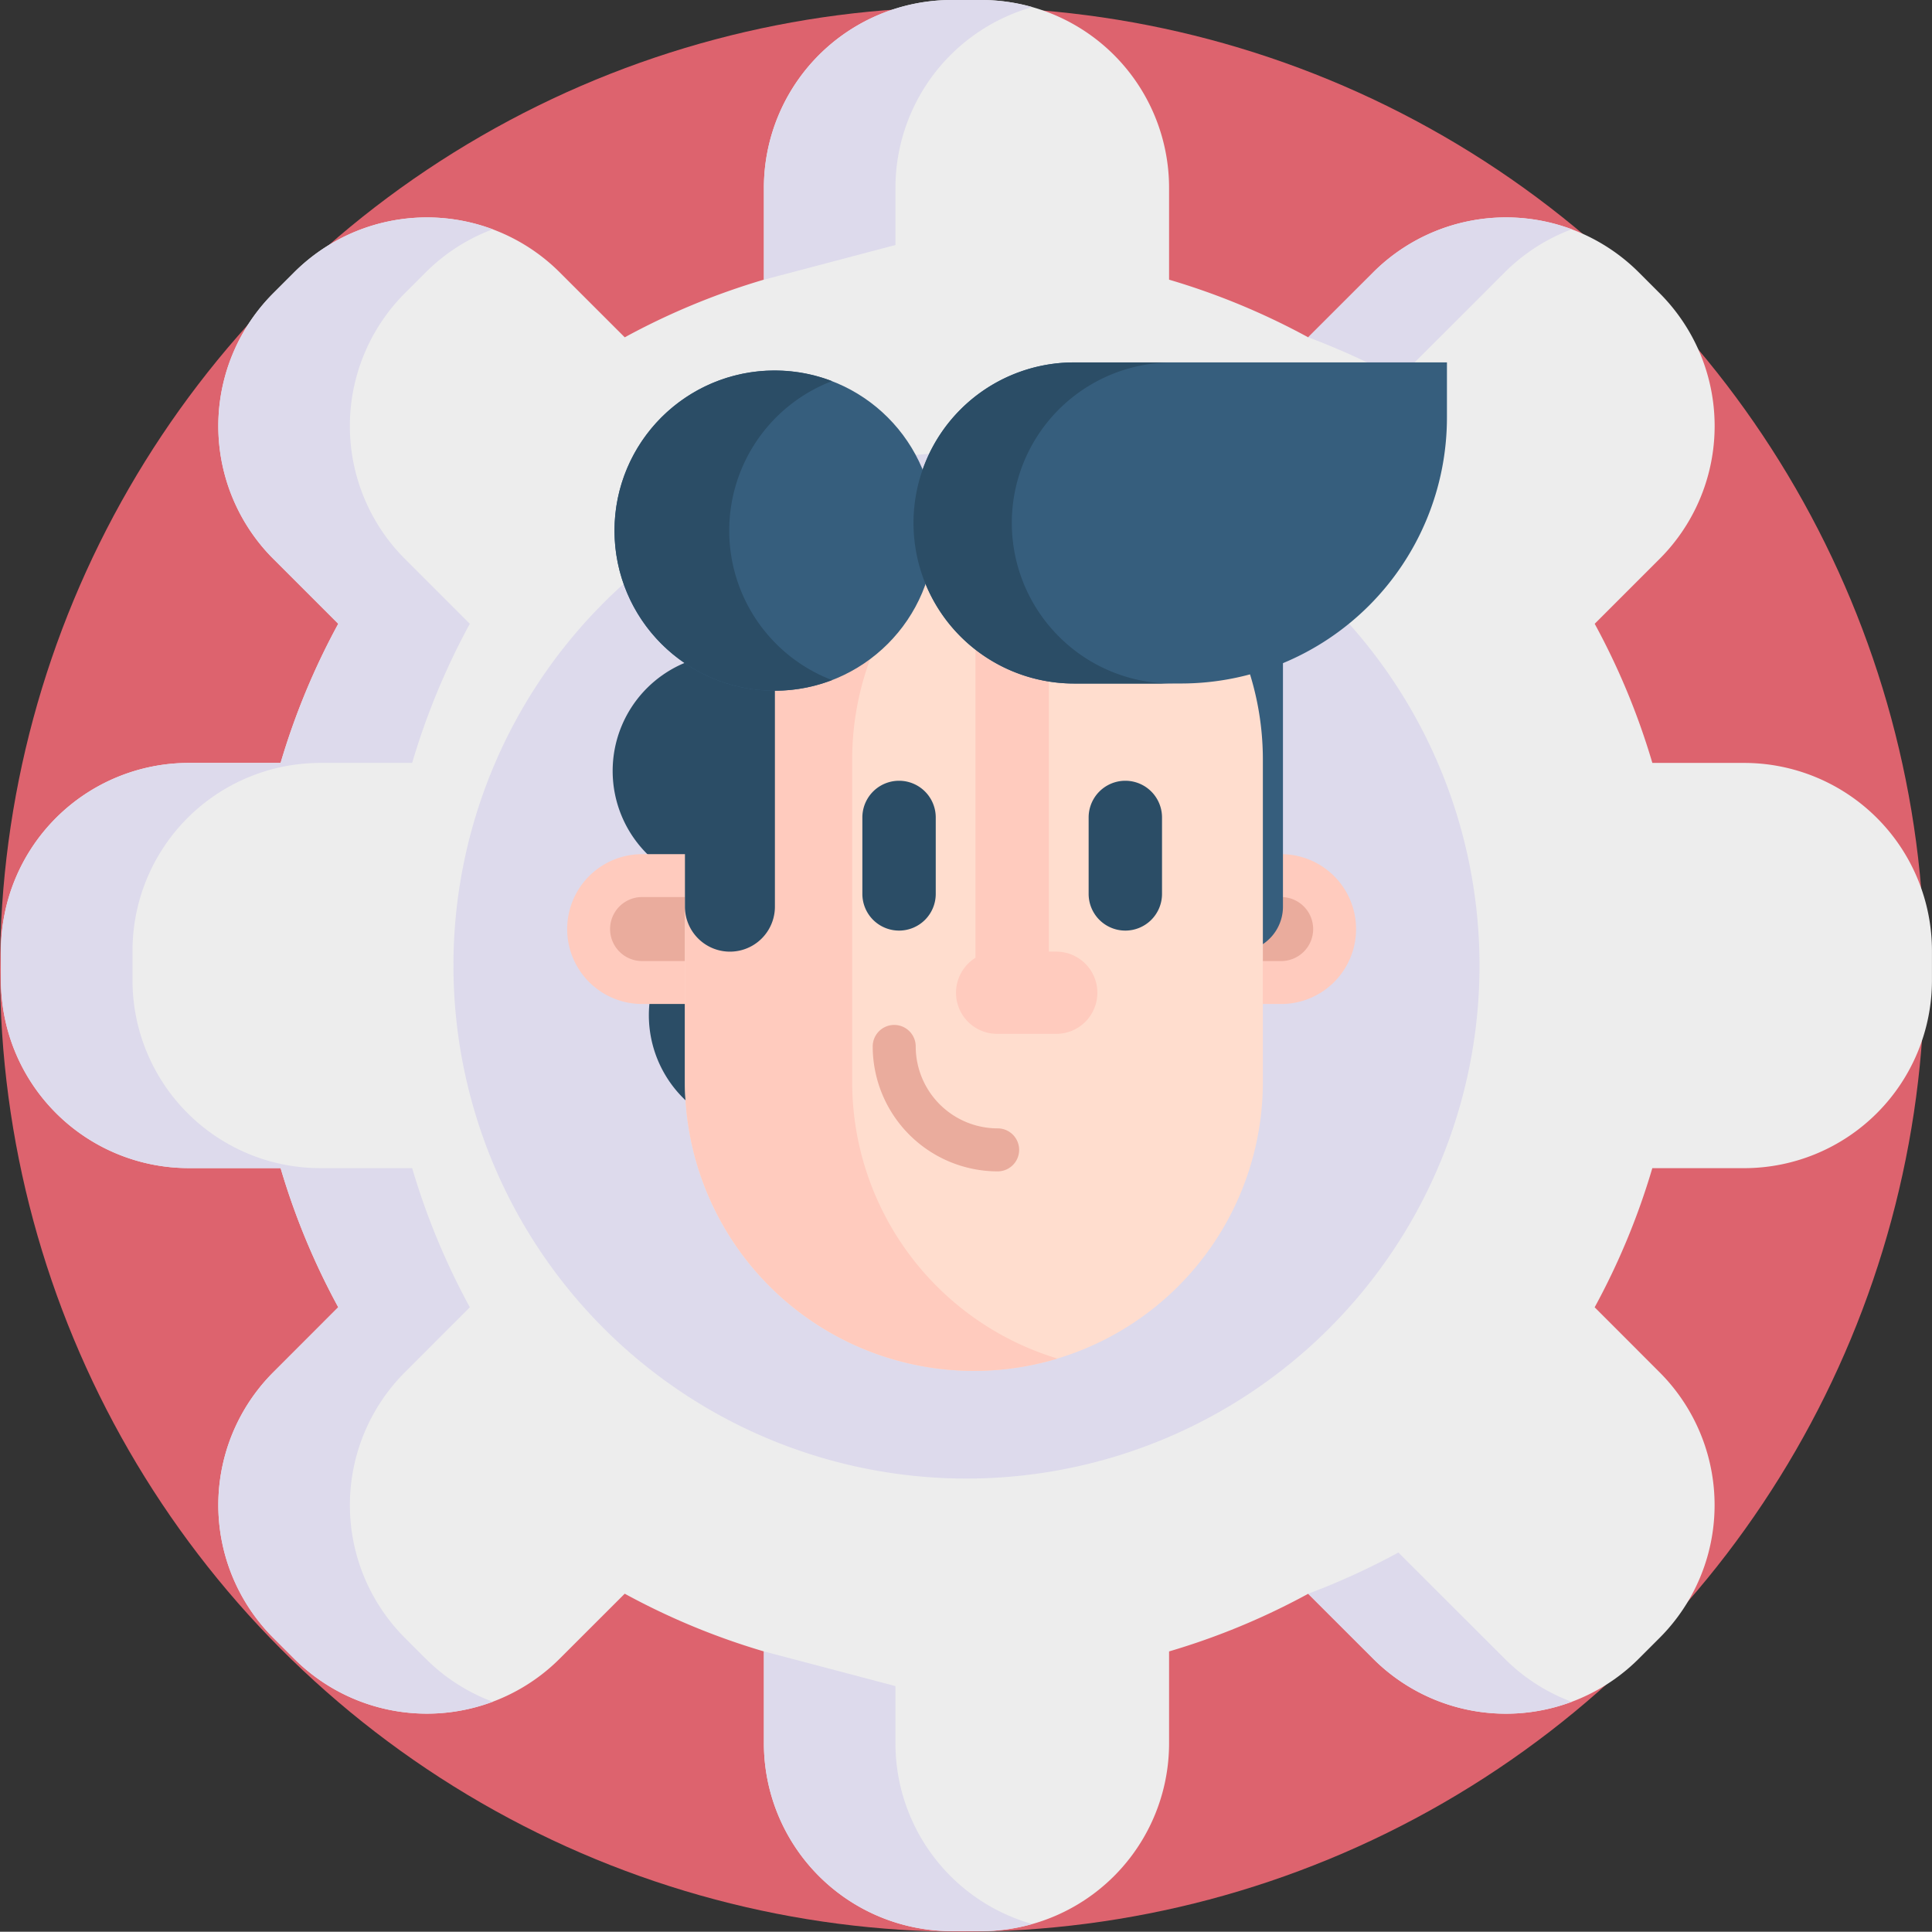 <svg id="settings" xmlns="http://www.w3.org/2000/svg" width="93.358" height="93.346" viewBox="0 0 93.358 93.346">
  <rect x="0" y="0" width="93.358" height="93.346" fill="#333333" stroke="none"/>
  <circle id="Ellipse_1" data-name="Ellipse 1" cx="46.5" cy="46.5" r="46.5" transform="translate(0 0.346)" fill="#dd636e"/>
  <g id="Group_10563" data-name="Group 10563" transform="translate(0.046 0)">
    <path id="Path_262" data-name="Path 262" d="M84.247,36.866H79.812a34.411,34.411,0,0,0-2.786-6.723l3.135-3.135a9.079,9.079,0,0,0,0-12.843l-1-1a9.08,9.08,0,0,0-12.84,0L63.182,16.3a34.346,34.346,0,0,0-6.723-2.786V9.078A9.079,9.079,0,0,0,47.378,0H45.961A9.08,9.08,0,0,0,36.88,9.078v4.435A34.346,34.346,0,0,0,30.156,16.3l-3.138-3.135a9.08,9.08,0,0,0-12.84,0l-1,1a9.079,9.079,0,0,0,0,12.843l3.135,3.135a34.411,34.411,0,0,0-2.786,6.723H9.091A9.08,9.08,0,0,0,.013,45.947v1.417a9.08,9.08,0,0,0,9.078,9.081h4.435a34.346,34.346,0,0,0,2.786,6.723l-3.135,3.138a9.076,9.076,0,0,0,0,12.84l1,1a9.076,9.076,0,0,0,12.84,0l3.138-3.135A34.19,34.19,0,0,0,36.88,79.8v4.435a9.08,9.08,0,0,0,9.081,9.081h1.417a9.08,9.08,0,0,0,9.081-9.081V79.8a34.19,34.19,0,0,0,6.723-2.786l3.137,3.135a9.076,9.076,0,0,0,12.84,0l1-1a9.076,9.076,0,0,0,0-12.84l-3.135-3.138a34.346,34.346,0,0,0,2.786-6.723h4.435a9.08,9.08,0,0,0,9.078-9.081V45.947A9.08,9.08,0,0,0,84.247,36.866Zm-37.577,23.9A14.112,14.112,0,1,1,60.781,46.656,14.112,14.112,0,0,1,46.669,60.768Z" transform="translate(-0.013 0)" fill="#ededed"/>
    <g id="Group_10562" data-name="Group 10562" transform="translate(0 0)">
      <path id="Path_263" data-name="Path 263" d="M144.775,119.97a24.791,24.791,0,1,0,24.791,24.791A24.791,24.791,0,0,0,144.775,119.97Z" transform="translate(-98.119 -98.105)" fill="#dddaec"/>
      <g id="Group_10561" data-name="Group 10561">
        <path id="Path_264" data-name="Path 264" d="M350.971,65.434l5.132-5.128a9.04,9.04,0,0,1,3.242-2.084,9.08,9.08,0,0,0-9.6,2.084l-3.137,3.135A34.142,34.142,0,0,1,350.971,65.434Z" transform="translate(-283.44 -47.143)" fill="#dddaec"/>
        <path id="Path_265" data-name="Path 265" d="M208.65,442.277v-2.758l-6.356-1.677v4.435a9.08,9.08,0,0,0,9.081,9.081h1.417a9.09,9.09,0,0,0,2.47-.343A9.082,9.082,0,0,1,208.65,442.277Z" transform="translate(-165.427 -358.043)" fill="#dddaec"/>
        <path id="Path_266" data-name="Path 266" d="M208.65,9.081v2.758l-6.356,1.677V9.081A9.08,9.08,0,0,1,211.375,0h1.417a9.088,9.088,0,0,1,2.47.343,9.082,9.082,0,0,0-6.611,8.738Z" transform="translate(-165.427 0)" fill="#dddaec"/>
        <path id="Path_267" data-name="Path 267" d="M20.535,127.29l-1-1a9.076,9.076,0,0,1,0-12.84l3.135-3.138a34.346,34.346,0,0,1-2.786-6.723H15.448a9.08,9.08,0,0,1-9.078-9.081V93.089a9.08,9.08,0,0,1,9.078-9.081h4.435a34.411,34.411,0,0,1,2.786-6.723L19.534,74.15a9.079,9.079,0,0,1,0-12.843l1-1a9.041,9.041,0,0,1,3.242-2.084,9.08,9.08,0,0,0-9.6,2.084l-1,1a9.079,9.079,0,0,0,0,12.843l3.135,3.135a34.411,34.411,0,0,0-2.786,6.723H9.091A9.08,9.08,0,0,0,.013,93.089v1.417a9.08,9.08,0,0,0,9.078,9.081h4.435a34.346,34.346,0,0,0,2.786,6.723l-3.135,3.138a9.076,9.076,0,0,0,0,12.84l1,1a9.075,9.075,0,0,0,9.6,2.086,9.04,9.04,0,0,1-3.242-2.086Z" transform="translate(-0.013 -47.142)" fill="#dddaec"/>
        <path id="Path_268" data-name="Path 268" d="M356.1,416.748l-5.133-5.128a34.125,34.125,0,0,1-4.362,1.993l3.137,3.135a9.076,9.076,0,0,0,9.6,2.086,9.044,9.044,0,0,1-3.242-2.086Z" transform="translate(-283.44 -336.6)" fill="#dddaec"/>
      </g>
    </g>
  </g>
  <g id="Group_10564" data-name="Group 10564" transform="translate(27.407 17.512)">
    <path id="Path_269" data-name="Path 269" d="M168.269,173.363a5.657,5.657,0,1,0,0,11.313" transform="translate(-160.339 -159.278)" fill="#2b4d66"/>
    <path id="Path_270" data-name="Path 270" d="M177.042,238.126a5.657,5.657,0,0,0,0,11.313" transform="translate(-167.513 -212.238)" fill="#2b4d66"/>
    <path id="Path_271" data-name="Path 271" d="M184.641,233.7H153.76a3.62,3.62,0,0,1,0-7.24h30.881a3.62,3.62,0,1,1,0,7.24Z" transform="translate(-150.14 -202.697)" fill="#ffcbbe"/>
    <path id="Path_272" data-name="Path 272" d="M163.063,240.929a1.546,1.546,0,1,1,0-3.093h30.881a1.546,1.546,0,0,1,0,3.093Z" transform="translate(-159.443 -212.001)" fill="#eaac9d"/>
    <path id="Path_273" data-name="Path 273" d="M320.415,161.112h-4.347V175.56a2.173,2.173,0,0,0,4.347,0Z" transform="translate(-285.827 -149.26)" fill="#365e7d"/>
    <path id="Path_274" data-name="Path 274" d="M195.327,168.263A13.963,13.963,0,0,1,181.364,154.3v-8.469c0-7.711,6.251-21.074,13.963-21.074A13.963,13.963,0,0,1,209.29,138.72V154.3A13.963,13.963,0,0,1,195.327,168.263Z" transform="translate(-175.673 -119.531)" fill="#ffddce"/>
    <path id="Path_275" data-name="Path 275" d="M199.369,167.669a13.93,13.93,0,0,1-4.04.595h0A13.963,13.963,0,0,1,181.365,154.3v-8.469c0-7.711,6.252-21.074,13.963-21.074h0a13.929,13.929,0,0,1,4.04.595,13.967,13.967,0,0,0-9.922,13.368V154.3A13.967,13.967,0,0,0,199.369,167.669Z" transform="translate(-175.674 -119.532)" fill="#ffcbbe"/>
    <path id="Path_276" data-name="Path 276" d="M230.178,214.242a1.773,1.773,0,0,1-1.773-1.773v-3.694a1.773,1.773,0,1,1,3.546,0v3.694A1.773,1.773,0,0,1,230.178,214.242Z" transform="translate(-214.141 -186.786)" fill="#2b4d66"/>
    <path id="Path_277" data-name="Path 277" d="M290.17,214.242a1.773,1.773,0,0,1-1.773-1.773v-3.694a1.773,1.773,0,1,1,3.546,0v3.694A1.773,1.773,0,0,1,290.17,214.242Z" transform="translate(-263.199 -186.786)" fill="#2b4d66"/>
    <path id="Path_278" data-name="Path 278" d="M261.947,176.1H258.4V157.7a1.773,1.773,0,1,1,3.546,0v18.4Z" transform="translate(-238.67 -145.02)" fill="#ffcbbe"/>
    <path id="Path_279" data-name="Path 279" d="M237.185,278.818a6.044,6.044,0,0,1-6.037-6.037,1.039,1.039,0,1,1,2.078,0,3.963,3.963,0,0,0,3.959,3.959,1.039,1.039,0,1,1,0,2.078Z" transform="translate(-216.384 -239.727)" fill="#eaac9d"/>
    <path id="Path_280" data-name="Path 280" d="M185.711,161.112h-4.347V175.56a2.173,2.173,0,0,0,4.347,0Z" transform="translate(-175.673 -149.26)" fill="#2b4d66"/>
    <path id="Path_281" data-name="Path 281" d="M258.052,252.311H255.2a1.986,1.986,0,0,0,0,3.973h2.857a1.986,1.986,0,0,0,0-3.973Z" transform="translate(-234.424 -223.838)" fill="#ffcbbe"/>
    <circle id="Ellipse_2" data-name="Ellipse 2" cx="7.736" cy="7.736" r="7.736" transform="translate(2.287 0.394)" fill="#365e7d"/>
    <path id="Path_282" data-name="Path 282" d="M173.2,113.2a7.737,7.737,0,1,1,0-14.447,7.737,7.737,0,0,0,0,14.447Z" transform="translate(-160.404 -97.849)" fill="#2b4d66"/>
    <path id="Path_283" data-name="Path 283" d="M267.746,96.083H249.729a7.758,7.758,0,0,0,0,15.516h5.163a12.854,12.854,0,0,0,12.854-12.854Z" transform="translate(-225.234 -96.083)" fill="#365e7d"/>
    <path id="Path_284" data-name="Path 284" d="M248.993,109.329a7.728,7.728,0,0,0,5.485,2.274h-4.75a7.758,7.758,0,0,1,0-15.517h4.75a7.757,7.757,0,0,0-5.485,13.243Z" transform="translate(-225.234 -96.085)" fill="#2b4d66"/>
  </g>
</svg>
